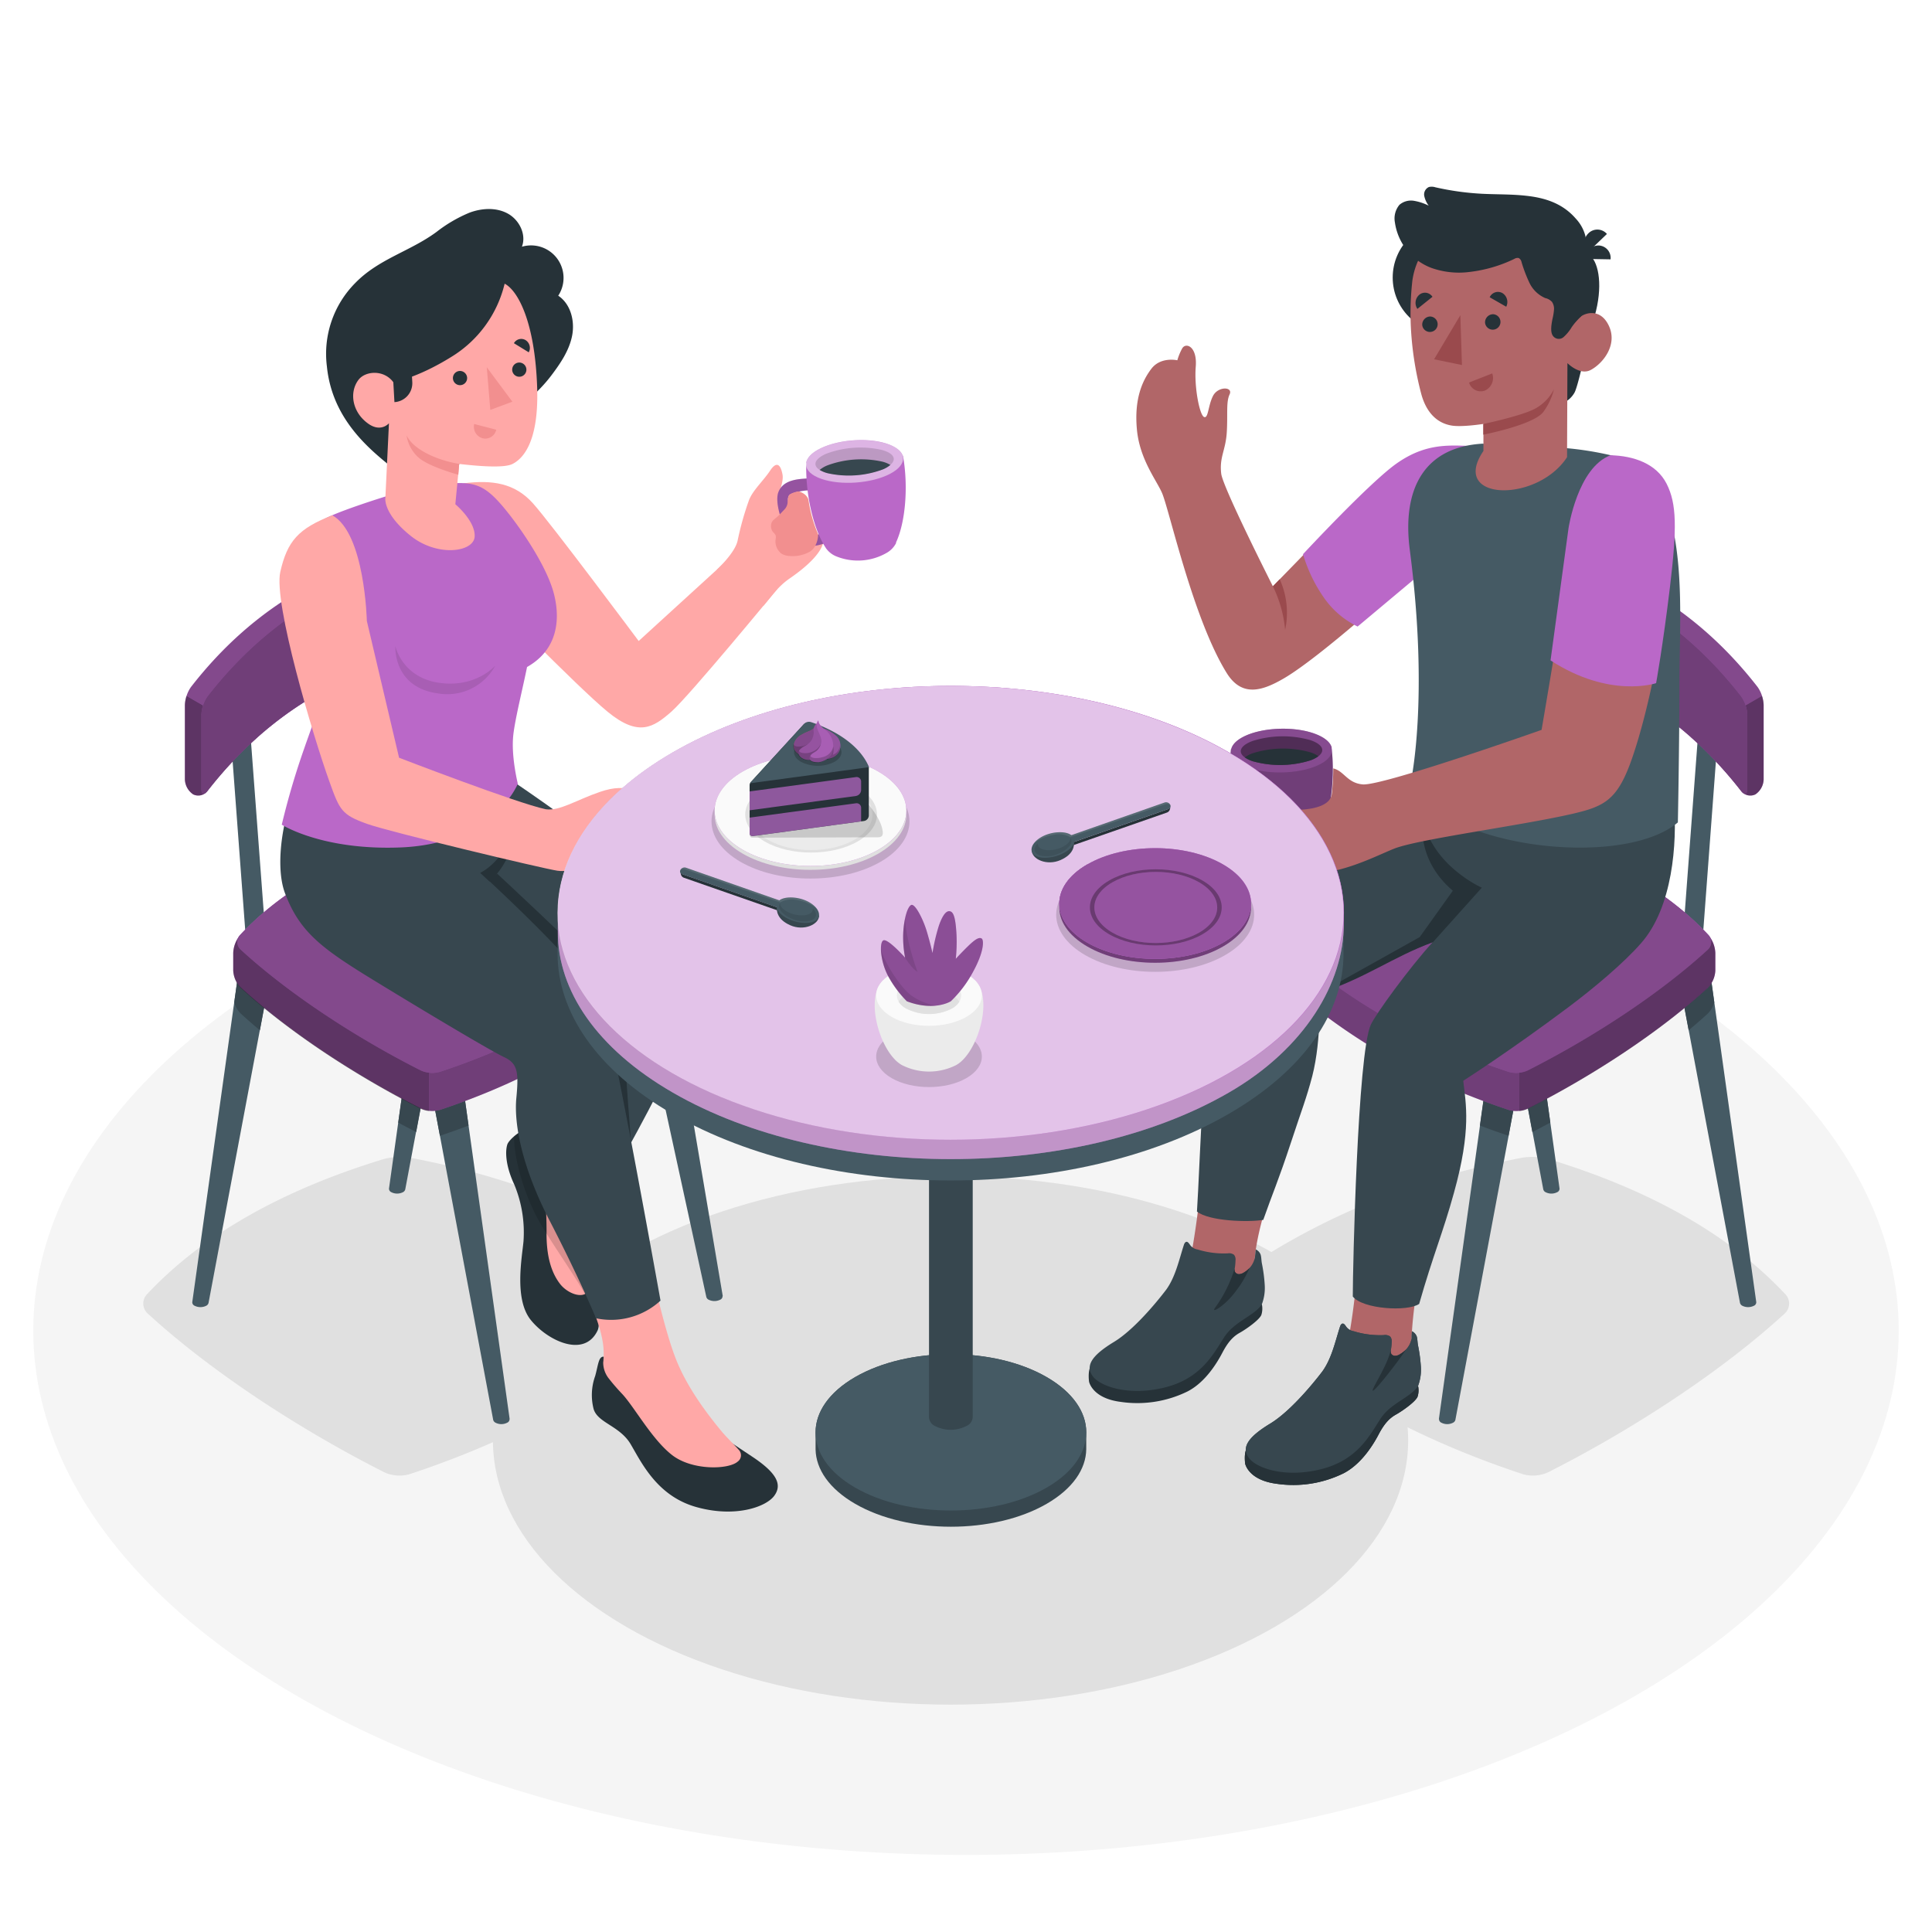 <svg class="animated" id="freepik_stories-getting-coffee" xmlns="http://www.w3.org/2000/svg" viewBox="0 0 500 500" version="1.1" xmlns:xlink="http://www.w3.org/1999/xlink" xmlns:svgjs="http://svgjs.com/svgjs"><style>svg#freepik_stories-getting-coffee:not(.animated) .animable {opacity: 0;}svg#freepik_stories-getting-coffee.animated #freepik--Floor--inject-33 {animation: 1.5s Infinite  linear wind;animation-delay: 0s;}            @keyframes wind {                0% {                    transform: rotate( 0deg );                }                25% {                    transform: rotate( 1deg );                }                75% {                    transform: rotate( -1deg );                }            }        </style><g id="freepik--Floor--inject-33" class="animable" style="transform-origin: 250px 344.38px;"><ellipse id="freepik--floor--inject-33" cx="250" cy="344.38" rx="241.39" ry="135.67" style="fill: rgb(245, 245, 245); transform-origin: 250px 344.38px;" class="animable"></ellipse></g><g id="freepik--Shadows--inject-33" class="animable" style="transform-origin: 250.05px 370.286px;"><path id="freepik--Shadow--inject-33" d="M461.9,339.92c-16,14.7-38.81,29.76-61.34,41.15a9.6,9.6,0,0,1-6.34.48c-31.55-10.39-57.06-25.7-77.86-44.82a2.75,2.75,0,0,1,.24-4.39c22.07-16.12,47.82-27.16,77.51-32.75a16.67,16.67,0,0,1,6.67.37Q440.73,312.14,462.1,335A3.49,3.49,0,0,1,461.9,339.92Z" style="fill: rgb(224, 224, 224); transform-origin: 389.199px 340.645px;" class="animable"></path><ellipse id="freepik--shadow--inject-33" cx="246" cy="372.78" rx="118.43" ry="68.38" style="fill: rgb(224, 224, 224); transform-origin: 246px 372.78px;" class="animable"></ellipse><path id="freepik--shadow--inject-33" d="M38.21,339.92c16,14.7,38.81,29.76,61.34,41.15a9.6,9.6,0,0,0,6.34.48c31.54-10.39,57.05-25.7,77.86-44.82a2.75,2.75,0,0,0-.25-4.39c-22.07-16.12-47.81-27.16-77.51-32.75a16.62,16.62,0,0,0-6.66.37Q59.37,312.14,38,335A3.48,3.48,0,0,0,38.21,339.92Z" style="fill: rgb(224, 224, 224); transform-origin: 110.904px 340.645px;" class="animable"></path></g><g id="freepik--character-2--inject-33" class="animable" style="transform-origin: 369.093px 216.318px;"><g id="freepik--Chair--inject-33" class="animable" style="transform-origin: 386.83px 254.758px;"><polygon points="391.63 219.95 396.75 220.1 401.01 163.14 395.88 163 391.63 219.95" style="fill: rgb(69, 90, 100); transform-origin: 396.32px 191.55px;" id="elxs9eogcbdaj" class="animable"></polygon><polygon points="435.43 244 440.56 244.15 444.81 187.19 439.69 187.04 435.43 244" style="fill: rgb(69, 90, 100); transform-origin: 440.12px 215.595px;" id="elfh5r2jyejxg" class="animable"></polygon><path d="M433.7,248.88h8.49L454.52,337h0a1,1,0,0,1-.61.93,3.37,3.37,0,0,1-3,0,1.2,1.2,0,0,1-.6-.73h0Z" style="fill: rgb(69, 90, 100); transform-origin: 444.11px 293.581px;" id="elgjpjqzrs1ch" class="animable"></path><path d="M382.79,219.49h8.49l12.33,88.12h0a1,1,0,0,1-.61.93,3.31,3.31,0,0,1-3,0,1.12,1.12,0,0,1-.6-.73h0Z" style="fill: rgb(69, 90, 100); transform-origin: 393.2px 264.195px;" id="el5dx3wmjdfq3" class="animable"></path><path d="M317.23,335.43l14.65-86.55h8.49l-18.88,86.75h0a1.12,1.12,0,0,1-.6.73,3.35,3.35,0,0,1-3,0,1,1,0,0,1-.62-.93Z" style="fill: rgb(69, 90, 100); transform-origin: 328.8px 292.797px;" id="el7wukuu4p7q" class="animable"></path><path d="M372.38,367.27l12.34-88.12h8.48l-16.55,88.33h0a1.15,1.15,0,0,1-.61.72,3.29,3.29,0,0,1-3,0,1,1,0,0,1-.62-.93Z" style="fill: rgb(69, 90, 100); transform-origin: 382.79px 323.856px;" id="elryamweei58" class="animable"></path><path d="M331.88,248.88h8.49l-3.45,15.86q-2.9-2.4-5.64-4.92a5.5,5.5,0,0,1-1-1.35Z" style="fill: rgb(55, 71, 79); transform-origin: 335.325px 256.81px;" id="elk5nn02dxaoi" class="animable"></path><path d="M442.19,248.88l1.47,10.53a6.65,6.65,0,0,1-1.64,2.86c-1.58,1.45-3.25,2.91-5,4.36l-3.33-17.75Z" style="fill: rgb(55, 71, 79); transform-origin: 438.675px 257.755px;" id="el826zvfxtnqe" class="animable"></path><path d="M383,291.3l1.7-12.15h8.48l-2.77,14.79Q386.65,292.68,383,291.3Z" style="fill: rgb(55, 71, 79); transform-origin: 388.09px 286.545px;" id="elebt1c1qxqe8" class="animable"></path><path d="M390.43,221.76a7.6,7.6,0,0,1,1.15-.13l9.64,68.9c-1.55.83-3.1,1.65-4.65,2.44l-13.08-69.74C385.78,222.7,388.09,222.2,390.43,221.76Z" style="fill: rgb(55, 71, 79); transform-origin: 392.355px 257.3px;" id="elrpwslewzg6n" class="animable"></path><path d="M390.52,287.27c-24-7.95-43.42-19.61-59.25-34.15a6.84,6.84,0,0,1-1.9-4.4v-4.57a5.76,5.76,0,0,1,2.09-4.17c16.79-12.27,36.38-20.67,59-24.93a12.75,12.75,0,0,1,5.07.28q30.39,9.28,46.66,26.71a7.67,7.67,0,0,1,1.75,4.56v4.57a6.84,6.84,0,0,1-1.9,4.4c-12.16,11.19-29.53,22.68-46.68,31.34A7.26,7.26,0,0,1,390.52,287.27Z" style="fill: rgb(186, 104, 200); transform-origin: 386.655px 251.221px;" id="elvd1gg7u6g9a" class="animable"></path><g id="elzkk4lykrp2h"><path d="M329.37,244.15v4.57a6.8,6.8,0,0,0,1.91,4.4c15.82,14.55,35.24,26.2,59.24,34.15a6.65,6.65,0,0,0,2.68.21V215a11.24,11.24,0,0,0-2.77.11c-22.59,4.25-42.18,12.66-59,24.92A5.77,5.77,0,0,0,329.37,244.15Z" style="opacity: 0.4; transform-origin: 361.285px 251.246px;" class="animable"></path></g><g id="elwqu6i0a9tsf"><path d="M393.2,215v72.53a6.11,6.11,0,0,0,2.14-.57c17.14-8.66,34.52-20.15,46.68-31.34a6.82,6.82,0,0,0,1.9-4.39v-4.59a7.59,7.59,0,0,0-1.75-4.54q-16.26-17.45-46.66-26.72A10.6,10.6,0,0,0,393.2,215Z" style="opacity: 0.5; transform-origin: 418.56px 251.265px;" class="animable"></path></g><path d="M442,245.74c-12.16,11.19-29.53,22.65-46.68,31.31a7.27,7.27,0,0,1-4.82.37c-24-7.91-43.42-19.56-59.25-34.11a2.09,2.09,0,0,1,.19-3.34c16.79-12.26,36.38-20.66,59-24.92a12.75,12.75,0,0,1,5.07.28Q425.9,224.6,442.17,242A2.65,2.65,0,0,1,442,245.74Z" style="fill: rgb(186, 104, 200); transform-origin: 386.684px 246.292px;" id="elnwc14fq9h5p" class="animable"></path><g id="elq9wi9030k0m"><path d="M442,245.74c-12.16,11.19-29.53,22.65-46.68,31.31a7.27,7.27,0,0,1-4.82.37c-24-7.91-43.42-19.56-59.25-34.11a2.09,2.09,0,0,1,.19-3.34c16.79-12.26,36.38-20.66,59-24.92a12.75,12.75,0,0,1,5.07.28Q425.9,224.6,442.17,242A2.65,2.65,0,0,1,442,245.74Z" style="opacity: 0.3; transform-origin: 386.684px 246.292px;" class="animable"></path></g><path d="M454.85,177.78Q430.48,146.43,391.14,141a8.65,8.65,0,0,0-4.71.9,4.85,4.85,0,0,0-2.12,3.83V165a3.06,3.06,0,0,0,2.59,2.94q39.33,5.44,63.71,36.78a3,3,0,0,0,3.7.86,4.87,4.87,0,0,0,2.12-3.84V182.47A8.87,8.87,0,0,0,454.85,177.78Z" style="fill: rgb(186, 104, 200); transform-origin: 420.37px 173.426px;" id="el6pysxqp8kvm" class="animable"></path><g id="elwcpd66gk9vs"><path d="M437.57,190.75,456,180.1a7.94,7.94,0,0,1,.43,2.37v19.27a4.87,4.87,0,0,1-2.12,3.84,3,3,0,0,1-3.7-.86A103.71,103.71,0,0,0,437.57,190.75Z" style="opacity: 0.5; transform-origin: 447px 192.994px;" class="animable"></path></g><g id="elepibxab3yxq"><path d="M437.57,190.75Q416.45,172,386.9,167.94a3.06,3.06,0,0,1-2.59-2.94V145.72a4.85,4.85,0,0,1,2.12-3.83,8.65,8.65,0,0,1,4.71-.9q39.33,5.44,63.71,36.79A7.74,7.74,0,0,1,456,180.1Z" style="opacity: 0.3; transform-origin: 420.155px 165.852px;" class="animable"></path></g><path d="M450.61,204.72q-24.37-31.33-63.71-36.78a3.06,3.06,0,0,1-2.59-2.94V145.72a2.23,2.23,0,0,1,2.59-2.28q39.33,5.44,63.71,36.79a8.84,8.84,0,0,1,1.58,4.69v19.27C452.19,205.63,451.5,205.86,450.61,204.72Z" style="fill: rgb(186, 104, 200); transform-origin: 418.249px 174.427px;" id="elfkt44idt9zc" class="animable"></path><g id="elmrvxzeqi7w"><path d="M450.61,204.72q-24.37-31.33-63.71-36.78a3.06,3.06,0,0,1-2.59-2.94V145.72a2.23,2.23,0,0,1,2.59-2.28q39.33,5.44,63.71,36.79a8.84,8.84,0,0,1,1.58,4.69v19.27C452.19,205.63,451.5,205.86,450.61,204.72Z" style="opacity: 0.4; transform-origin: 418.249px 174.427px;" class="animable"></path></g></g><g id="freepik--Character--inject-33" class="animable" style="transform-origin: 358.3px 216.318px;"><path d="M377.65,115.88c-9.68-1.68-18.5,5.07-30.79,17.85-6.68,7-17.44,18-17.44,18s-12.93-25.52-13.37-29.14c-.51-4.34,1.15-6,1.44-10.71s-.22-7.78.73-9.81-3-2.15-4.3.4-1.2,6-2.34,5.43-2.55-7.71-2.12-13-2.62-6.42-3.55-4.66a15.25,15.25,0,0,0-1.22,3s-4.29-1-6.72,2.2-4.45,7.92-3.74,15.7,5.18,13.27,6.55,16.55c2,4.9,8.06,32.63,16.73,46.55,4,6.36,9.37,4.46,14.78,1.31,9.51-5.54,31.13-25.21,31.13-25.21C372.87,143.48,384.39,122.46,377.65,115.88Z" style="fill: rgb(177, 102, 104); transform-origin: 336.877px 133.967px;" id="eln51ys7qfsk8" class="animable"></path><path d="M329.42,151.73A32.11,32.11,0,0,1,332.59,163a21,21,0,0,0-1.4-13.09Z" style="fill: rgb(154, 74, 77); transform-origin: 331.241px 156.455px;" id="elw8vcupvbwep" class="animable"></path><path d="M379.67,115.38c-5.6-.2-11.28-.35-18.29,4.61s-24.16,23.43-24.16,23.43a38.91,38.91,0,0,0,5.43,11.29,22.7,22.7,0,0,0,8.7,7.44l24.34-20.39Z" style="fill: rgb(186, 104, 200); transform-origin: 358.445px 138.728px;" id="el796b98qu7oh" class="animable"></path><path d="M351.1,330.8s-1.46,16.89-4,22.41a83.26,83.26,0,0,1-10.29,17.6c-1,1.29-3.32,3.72-4.15,4.77a1.94,1.94,0,0,0,.36,3c2.3,2,11.59,2,16.58-2.18s9-10.79,11.91-14.08c1.46-1.65,2.84-3.22,3.85-4.38a4.23,4.23,0,0,0,.84-4.06c-.13-.4-.28-.86-.44-1.41-1.46-4.95,1-19.28,1-19.28C361.94,327.22,356.67,329.5,351.1,330.8Z" style="fill: rgb(177, 102, 104); transform-origin: 349.434px 354.575px;" id="elyp7tuavx7zm" class="animable"></path><path d="M367,358.72a5.39,5.39,0,0,1-.13,2.72c-.47,1.26-3.85,3.67-5.59,4.64s-3.06,2.41-4.51,5.18c-2,3.81-5.05,7.94-9,10A29.48,29.48,0,0,1,330.4,384c-7.35-.94-8.15-5.2-8.15-5.2s-.59-4,1.19-4.74S367,358.72,367,358.72Z" style="fill: rgb(38, 50, 56); transform-origin: 344.636px 371.518px;" id="eluivxhv9x7re" class="animable"></path><path d="M367.72,353.7a11.87,11.87,0,0,1-.74,5c-2,3.08-7,4.31-9.74,8.52s-5.88,10.63-15.32,13-16.82-.29-18.72-2.92-.42-5.26,5.52-8.87c6.31-3.82,13.54-13.56,13.55-13.57,2.37-3.33,3.27-7.63,4.51-11.48.12-.37.32-.81.71-.84s.71.54,1,.93a3,3,0,0,0,1.87,1.06,22.59,22.59,0,0,0,2.55.63,23.41,23.41,0,0,0,5.22.37,2.17,2.17,0,0,1,1.65.37,1.94,1.94,0,0,1,.38,1.44,15.4,15.4,0,0,1-.18,1.92,2,2,0,0,0,0,.95,1.15,1.15,0,0,0,1.11.67,2.42,2.42,0,0,0,1.3-.47,5.79,5.79,0,0,0,2.94-4s0-1,.08-1.87a2.43,2.43,0,0,1,1.24,1.34c.21.72.18,1.51.32,2.25A40.1,40.1,0,0,1,367.72,353.7Z" style="fill: rgb(55, 71, 79); transform-origin: 345.084px 361.839px;" id="elim9lojyh6r" class="animable"></path><path d="M367,358.72a5.39,5.39,0,0,1-.13,2.72c-.47,1.26-3.85,3.67-5.59,4.64s-3.06,2.41-4.51,5.18c-2,3.81-5.05,7.94-9,10A29.48,29.48,0,0,1,330.4,384c-7.35-.94-8.15-5.2-8.15-5.2s-.59-4,1.19-4.74S367,358.72,367,358.72Z" style="fill: rgb(38, 50, 56); transform-origin: 344.636px 371.518px;" id="elx4ul5y082d" class="animable"></path><path d="M367.72,353.7a11.87,11.87,0,0,1-.74,5c-2,3.08-7,4.31-9.74,8.52s-5.88,10.63-15.32,13-16.82-.29-18.72-2.92-.42-5.26,5.52-8.87c6.31-3.82,13.54-13.56,13.55-13.57,2.37-3.33,3.27-7.63,4.51-11.48.12-.37.32-.81.71-.84s.71.54,1,.93a3,3,0,0,0,1.87,1.06,22.59,22.59,0,0,0,2.55.63,23.41,23.41,0,0,0,5.22.37,2.17,2.17,0,0,1,1.65.37,1.94,1.94,0,0,1,.38,1.44,15.4,15.4,0,0,1-.18,1.92,2,2,0,0,0,0,.95,1.15,1.15,0,0,0,1.11.67,2.42,2.42,0,0,0,1.3-.47,5.79,5.79,0,0,0,2.94-4s0-1,.08-1.87a2.43,2.43,0,0,1,1.24,1.34c.21.72.18,1.51.32,2.25A40.1,40.1,0,0,1,367.72,353.7Z" style="fill: rgb(55, 71, 79); transform-origin: 345.084px 361.839px;" id="elh65vlqnrj8" class="animable"></path><path d="M363.83,349.29a8.84,8.84,0,0,1-1.45,1.15,2.42,2.42,0,0,1-1.3.47,1.15,1.15,0,0,1-1.11-.67,2,2,0,0,1,0-.95c-.94,4.23-5.12,10.26-4.69,10.62s7.19-8.34,8.55-10.62Z" style="fill: rgb(38, 50, 56); transform-origin: 359.54px 354.605px;" id="el4v61l5t2nx7" class="animable"></path><path d="M310.58,308.7s-1.84,17.46-4.12,23.08a83.84,83.84,0,0,1-9.5,18.05c-.95,1.33-3.15,3.86-3.93,4.94a1.94,1.94,0,0,0,.49,3c2.38,1.88,11.67,1.47,16.47-2.91s8.48-11.18,11.26-14.6c1.39-1.71,2.7-3.35,3.66-4.55a4.2,4.2,0,0,0,.65-4.09c-.15-.39-.31-.85-.5-1.39-1.67-4.88,2.7-18.4,2.7-18.4C322.71,306.06,316.08,307.14,310.58,308.7Z" style="fill: rgb(177, 102, 104); transform-origin: 310.142px 333.146px;" id="el8t2lcpgz9c7" class="animable"></path><path d="M326.57,337.56a5.43,5.43,0,0,1-.13,2.73c-.47,1.25-3.85,3.66-5.59,4.63s-3.06,2.41-4.51,5.18c-2,3.81-5,7.94-9,10A29.46,29.46,0,0,1,290,362.8c-7.35-.94-8.15-5.21-8.15-5.21s-.59-4,1.19-4.74S326.57,337.56,326.57,337.56Z" style="fill: rgb(38, 50, 56); transform-origin: 304.221px 350.341px;" id="elsm3mp1sik68" class="animable"></path><path d="M327.31,332.54a11.87,11.87,0,0,1-.74,5c-2,3.08-7,4.31-9.74,8.52s-5.88,10.64-15.32,13-16.82-.29-18.72-2.91-.42-5.27,5.52-8.87c6.31-3.83,13.54-13.57,13.55-13.58,2.37-3.33,3.27-7.63,4.51-11.47.12-.38.32-.82.71-.85s.71.54,1,.93a3,3,0,0,0,1.87,1.06,22.59,22.59,0,0,0,2.55.63,22.83,22.83,0,0,0,5.22.37,2.17,2.17,0,0,1,1.65.37,1.94,1.94,0,0,1,.38,1.44,15.72,15.72,0,0,1-.17,1.93,1.87,1.87,0,0,0,0,.94,1.18,1.18,0,0,0,1.11.68,2.6,2.6,0,0,0,1.3-.47,5.67,5.67,0,0,0,2.81-4.05,16.86,16.86,0,0,1,.21-1.85,2.41,2.41,0,0,1,1.24,1.33c.21.72.18,1.51.32,2.25A40.1,40.1,0,0,1,327.31,332.54Z" style="fill: rgb(55, 71, 79); transform-origin: 304.674px 340.677px;" id="elvjik8d1ac8" class="animable"></path><path d="M319.74,334.27a27.76,27.76,0,0,0,3.64-6.13h0a7.35,7.35,0,0,1-1.4,1.15,2.6,2.6,0,0,1-1.3.47,1.18,1.18,0,0,1-1.11-.68,1.87,1.87,0,0,1,0-.94,34.41,34.41,0,0,1-5,10.16C313,340.29,317,338,319.74,334.27Z" style="fill: rgb(38, 50, 56); transform-origin: 318.798px 333.587px;" id="elef4xhxd3w7d" class="animable"></path><path d="M433.22,207.64,410.77,206l-41.53-5.31s-47.5,25.64-53.47,38.86c-3.46,7.64-5.36,65.41-6,74,3.15,2.51,13.32,2.81,17.16,2.15,2.4-6.86,3.84-9.92,7.16-20,2.71-8.25,4-11.39,5.53-17.22,2.49-9.77,1.79-21.48,1.79-21.48s18.3-9,29.4-13.2c-6.12,6.7-14.89,18.78-16.07,21.45-3.4,7.67-4.64,62.65-4.64,70.28,2.51,3.26,14.15,4,17.18,1.92,3.55-12.47,6.18-18.49,9-28.75,4.56-16.34,3.08-23,2.41-29,0,0,11.83-7.52,27.16-19,6.47-4.84,14.44-11.52,18.87-16.62C432.87,234.83,434.08,218.29,433.22,207.64Z" style="fill: rgb(55, 71, 79); transform-origin: 371.613px 269.653px;" id="el32sf9bwta8h" class="animable"></path><path d="M370.85,243.83l12.64-14.1s-12.86-5.64-15.25-17.84c0,0-2.08,10.27,7.75,18.63l-8.57,12-26,14.53C353.12,253.33,360.48,247.64,370.85,243.83Z" style="fill: rgb(38, 50, 56); transform-origin: 362.455px 234.47px;" id="elln7k6cw31u" class="animable"></path><path d="M401.84,115.74A83.77,83.77,0,0,1,417.63,118c6.57,2.25,10.52,4,13.71,13,4.76,13.57,3.29,32.28,3.29,45.1,0,17-.4,36.74-.4,36.74C419.84,225,373,219.4,365.11,202.36c0,0,4.79-21.32-.25-60-2.07-15.86,3.75-26.67,18.84-27.54C383.7,114.87,395.77,115.48,401.84,115.74Z" style="fill: rgb(69, 90, 100); transform-origin: 399.65px 167.092px;" id="elgvhxslhmein" class="animable"></path><circle cx="374.81" cy="71.83" r="14.38" style="fill: rgb(38, 50, 56); transform-origin: 374.81px 71.83px;" id="el8vgnxj064iq" class="animable"></circle><path d="M411.65,84.76s-2.95,14.41-4.13,16.78a6.32,6.32,0,0,1-3.63,3l.21-10.15Z" style="fill: rgb(38, 50, 56); transform-origin: 407.77px 94.65px;" id="eljumsr5lc2l" class="animable"></path><path d="M408,64.1s2.11-.53,4.35,3c1.93,3,2.37,9.76-.65,17.68l-5.55.66Z" style="fill: rgb(38, 50, 56); transform-origin: 410.016px 74.756px;" id="eltvk8nr2749" class="animable"></path><path d="M410,67l6.81.12a3.21,3.21,0,0,0-3.11-3.59A3.76,3.76,0,0,0,410,67Z" style="fill: rgb(38, 50, 56); transform-origin: 413.416px 65.325px;" id="eltd8xptizxtn" class="animable"></path><path d="M410.82,65.4l5.05-4.85a3.26,3.26,0,0,0-4.78-.18A3.71,3.71,0,0,0,410.82,65.4Z" style="fill: rgb(38, 50, 56); transform-origin: 412.918px 62.407px;" id="el7o12iph0n0i" class="animable"></path><path d="M404.43,85.42c1.11.7,2.7-1.53,4.07-3s5.69-2.91,7.92,2-1.61,9.68-4.77,11.34c-2.81,1.48-6-1.79-6-1.79l-.1,24.35c-7.79,11.94-30.48,11.39-21.64-1.61v-7s-5.5.87-8.19.43c-4.47-.72-6.78-4.21-7.85-8a84.18,84.18,0,0,1-2.78-18.36,75.06,75.06,0,0,1,.44-11.24c2.35-15.88,21.91-20,32.43-13.1S404.43,85.42,404.43,85.42Z" style="fill: rgb(177, 102, 104); transform-origin: 391.063px 91.554px;" id="ellr91c31q6h8" class="animable"></path><path d="M380.4,70.37A36.23,36.23,0,0,0,391.91,67a1.54,1.54,0,0,1,1.13-.22,1.49,1.49,0,0,1,.72,1,37.31,37.31,0,0,0,2.06,5.42,8.11,8.11,0,0,0,4.08,3.94,3.27,3.27,0,0,1,1.76,1,3.17,3.17,0,0,1,.52,1.89,14.88,14.88,0,0,1-.41,2.55c-.22,1.16-.61,3.17.05,4.22a1.87,1.87,0,0,0,2.78.48,10.88,10.88,0,0,0,2.17-2.63,16.61,16.61,0,0,1,2.31-2.66c.81-.71.49-2.3.67-3.33.35-2.07.54-4.17.7-6.26.14-1.77.32-3.58.31-5.36a24.41,24.41,0,0,0-.47-6,10.42,10.42,0,0,0-2.49-4.48l-.35-.39c-3.35-3.61-7.7-5-12.53-5.51-3.75-.42-7.54-.32-11.31-.51a71,71,0,0,1-12.13-1.68,3.2,3.2,0,0,0-1.68-.07,2.11,2.11,0,0,0-1.21,2.29,6.37,6.37,0,0,0,1.16,2.54,13.44,13.44,0,0,0-3.81-1.26A4.6,4.6,0,0,0,362.18,53,5.51,5.51,0,0,0,361,57.56a14.8,14.8,0,0,0,9.43,11.77A21.4,21.4,0,0,0,380.4,70.37Z" style="fill: rgb(38, 50, 56); transform-origin: 385.844px 68.01px;" id="els2tsl3dsrmj" class="animable"></path><path d="M383.87,109.73s10-2.1,13.47-4a11.75,11.75,0,0,0,4.83-5,16.85,16.85,0,0,1-2.74,5.86c-2.56,3.4-15.56,5.9-15.56,5.9Z" style="fill: rgb(154, 74, 77); transform-origin: 393.02px 106.61px;" id="elqmhbtbqflqp" class="animable"></path><path d="M384.33,83.49a2,2,0,1,0,2-2.17A2.11,2.11,0,0,0,384.33,83.49Z" style="fill: rgb(38, 50, 56); transform-origin: 386.326px 83.32px;" id="el5fbwzr1i4l8" class="animable"></path><path d="M385.53,76.93l4.28,2.45a2.72,2.72,0,0,0-1-3.54A2.35,2.35,0,0,0,385.53,76.93Z" style="fill: rgb(38, 50, 56); transform-origin: 387.816px 77.463px;" id="elu9bjr1lu8th" class="animable"></path><path d="M386.19,96.64l-6,2.36a3.14,3.14,0,0,0,4.1,2.08A3.56,3.56,0,0,0,386.19,96.64Z" style="fill: rgb(154, 74, 77); transform-origin: 383.293px 98.956px;" id="el1alyxbrzr0hh" class="animable"></path><path d="M366.82,79.94l3.9-3.13a2.3,2.3,0,0,0-3.39-.54A2.76,2.76,0,0,0,366.82,79.94Z" style="fill: rgb(38, 50, 56); transform-origin: 368.531px 77.846px;" id="el3i31nndj2sy" class="animable"></path><path d="M368.07,84.08a2,2,0,1,0,2-2.17A2.11,2.11,0,0,0,368.07,84.08Z" style="fill: rgb(38, 50, 56); transform-origin: 370.066px 83.91px;" id="el01xetyj6uk9z" class="animable"></path><polygon points="377.94 81.57 378.35 94.47 371.14 92.98 377.94 81.57" style="fill: rgb(154, 74, 77); transform-origin: 374.745px 88.02px;" id="elybd05az477" class="animable"></polygon><g id="freepik--man-arm--inject-33" class="animable" style="transform-origin: 371.909px 172.058px;"><path d="M319.2,215.24a7.76,7.76,0,0,1-3.12-.35c-1.39-.47-2.63-1.92-3.79-4.44-1-2.12-2.58-6.79-1.61-9.24,1.24-3.12,5-3.33,7.45-3.46l.85-.06.22,2.94c-.3,0-.76.13-1.08.15-1.39.07-4.45.64-4.77,1.44-1.1,1.94,2,9.2,3.35,10a11.37,11.37,0,0,0,4.79-.15l1,2.44A11.17,11.17,0,0,1,319.2,215.24Z" style="fill: rgb(186, 104, 200); transform-origin: 316.433px 206.481px;" id="el3trkyoyiir8" class="animable"></path><g id="eljj1lqmso0e8"><g style="opacity: 0.5; transform-origin: 316.433px 206.481px;" class="animable"><path d="M319.2,215.24a7.76,7.76,0,0,1-3.12-.35c-1.39-.47-2.63-1.92-3.79-4.44-1-2.12-2.58-6.79-1.61-9.24,1.24-3.12,5-3.33,7.45-3.46l.85-.06.22,2.94c-.3,0-.76.13-1.08.15-1.39.07-4.45.64-4.77,1.44-1.1,1.94,2,9.2,3.35,10a11.37,11.37,0,0,0,4.79-.15l1,2.44A11.17,11.17,0,0,1,319.2,215.24Z" id="eldsohegz9fln" class="animable" style="transform-origin: 316.433px 206.481px;"></path></g></g><path d="M344.65,193.48c-.32-1.25-1.59-2.45-3.82-3.37-5.14-2.14-13.42-2-18.49.3-2.19,1-3.42,2.23-3.7,3.49h-.07c-.74,8.27.89,17.82,3.91,23.06l.06.11,0,.08h0a6.5,6.5,0,0,0,2.45,2.24,15.52,15.52,0,0,0,14-.23,6.26,6.26,0,0,0,2.37-2.31h0l0-.08a.75.75,0,0,0,.07-.12c2.85-5.34,4.17-14.93,3.17-23.17Z" style="fill: rgb(186, 104, 200); transform-origin: 331.662px 204.768px;" id="el93vplqucy1k" class="animable"></path><g id="elcvz43ms9bsv"><path d="M344.65,193.48c-.32-1.25-1.59-2.45-3.82-3.37-5.14-2.14-13.42-2-18.49.3-2.19,1-3.42,2.23-3.7,3.49h-.07c-.74,8.27.89,17.82,3.91,23.06l.06.11,0,.08h0a6.5,6.5,0,0,0,2.45,2.24,15.52,15.52,0,0,0,14-.23,6.26,6.26,0,0,0,2.37-2.31h0l0-.08a.75.75,0,0,0,.07-.12c2.85-5.34,4.17-14.93,3.17-23.17Z" style="opacity: 0.4; transform-origin: 331.662px 204.768px;" class="animable"></path></g><g id="el1se9jqtgluzi"><g style="opacity: 0.3; transform-origin: 331.652px 194.266px;" class="animable"><path d="M340.83,190.11c5.15,2.14,5.2,5.73.13,8s-13.35,2.43-18.49.3-5.2-5.74-.13-8S335.69,188,340.83,190.11Z" style="fill: rgb(186, 104, 200); transform-origin: 331.652px 194.266px;" id="elh041kuynvg" class="animable"></path></g></g><g id="eluqgmvt9b5v"><g style="opacity: 0.4; transform-origin: 331.654px 194.273px;" class="animable"><path d="M339.07,191.53c4.14,1.38,4.18,3.73.08,5.25a26.19,26.19,0,0,1-14.91.24c-4.14-1.39-4.18-3.74-.09-5.25A26.13,26.13,0,0,1,339.07,191.53Z" id="el4npm1ub0e2" class="animable" style="transform-origin: 331.654px 194.273px;"></path></g></g><path d="M339.12,194.7a7.75,7.75,0,0,1,2.08,1,7.89,7.89,0,0,1-2.05,1.07,26.19,26.19,0,0,1-14.91.24,7.83,7.83,0,0,1-2.09-1,7.91,7.91,0,0,1,2.05-1.07A26.13,26.13,0,0,1,339.12,194.7Z" style="fill: rgb(38, 50, 56); transform-origin: 331.675px 195.853px;" id="elplkyd2w3xol" class="animable"></path><path d="M419.42,118.43c-8.66,1-12.27,16-13.08,23.91-.89,8.67-7.38,46.55-7.38,46.55S357.73,203.48,352.65,203c-4-.36-4.76-3.44-7.6-4.14a61.38,61.38,0,0,1-.39,6.64c-.68,5.32-13.86,4.61-20.69,2.65s-5.66.69-5.24,5.43,6,11.09,13.51,12.3c12,2,22.33-3.72,28.47-6.21s32.62-5.94,46-9c8.71-2,12-3.62,15.84-14.92s7.1-27.49,8.83-41.08S437.12,121.22,419.42,118.43Z" style="fill: rgb(177, 102, 104); transform-origin: 375.703px 172.363px;" id="elnc80m7qki3n" class="animable"></path><path d="M416.81,117.82c6,.14,11.85,2.17,14.5,7.36s2.69,11.57.88,26.69-3.59,24.93-3.59,24.93-11.94,4.09-27.32-5.89l4.65-34.2S408.27,121,416.81,117.82Z" style="fill: rgb(186, 104, 200); transform-origin: 417.36px 147.725px;" id="el8itnxhtte2o" class="animable"></path></g></g></g><g id="freepik--character-1--inject-33" class="animable" style="transform-origin: 141.125px 222.642px;"><g id="freepik--chair--inject-33" class="animable" style="transform-origin: 117.45px 254.758px;"><polygon points="112.65 219.95 107.53 220.1 103.27 163.14 108.4 163 112.65 219.95" style="fill: rgb(69, 90, 100); transform-origin: 107.96px 191.55px;" id="elut5qjhzsll" class="animable"></polygon><polygon points="68.85 244 63.72 244.15 59.47 187.19 64.59 187.04 68.85 244" style="fill: rgb(69, 90, 100); transform-origin: 64.16px 215.595px;" id="elb9ykchq9mwn" class="animable"></polygon><path d="M70.58,248.88H62.09L49.76,337h0a1,1,0,0,0,.61.93,3.37,3.37,0,0,0,3,0,1.16,1.16,0,0,0,.6-.73h0Z" style="fill: rgb(69, 90, 100); transform-origin: 60.17px 293.581px;" id="elslbr1nn7sz" class="animable"></path><path d="M121.49,219.49H113l-12.33,88.12h0a1,1,0,0,0,.61.93,3.31,3.31,0,0,0,3,0,1.12,1.12,0,0,0,.6-.73h0Z" style="fill: rgb(69, 90, 100); transform-origin: 111.08px 264.195px;" id="elhbquisqmfg4" class="animable"></path><path d="M187.05,335.43,172.4,248.88h-8.49l18.88,86.75h0a1.12,1.12,0,0,0,.6.73,3.37,3.37,0,0,0,3,0,1,1,0,0,0,.61-.93Z" style="fill: rgb(69, 90, 100); transform-origin: 175.48px 292.796px;" id="el7xlu6ojl7vu" class="animable"></path><path d="M131.9,367.27l-12.34-88.12h-8.48l16.56,88.33h0a1.15,1.15,0,0,0,.61.72,3.29,3.29,0,0,0,3,0,1,1,0,0,0,.62-.93Z" style="fill: rgb(69, 90, 100); transform-origin: 121.49px 323.856px;" id="el9t3qchqpq87" class="animable"></path><path d="M172.4,248.88h-8.49l3.46,15.86c1.92-1.6,3.81-3.24,5.63-4.92a5.5,5.5,0,0,0,1-1.35Z" style="fill: rgb(55, 71, 79); transform-origin: 168.955px 256.81px;" id="elnpor0xrcs9" class="animable"></path><path d="M62.09,248.88l-1.47,10.53a6.65,6.65,0,0,0,1.64,2.86c1.58,1.45,3.25,2.91,5,4.36l3.33-17.75Z" style="fill: rgb(55, 71, 79); transform-origin: 65.605px 257.755px;" id="el91iz61asd4o" class="animable"></path><path d="M121.26,291.3l-1.7-12.15h-8.48l2.77,14.79C116.38,293.1,118.84,292.22,121.26,291.3Z" style="fill: rgb(55, 71, 79); transform-origin: 116.17px 286.545px;" id="ely00ves63o2s" class="animable"></path><path d="M113.85,221.76a7.6,7.6,0,0,0-1.15-.13l-9.64,68.9c1.55.83,3.1,1.65,4.65,2.44l13.08-69.74C118.5,222.7,116.2,222.2,113.85,221.76Z" style="fill: rgb(55, 71, 79); transform-origin: 111.925px 257.3px;" id="elnhzhmafmuob" class="animable"></path><path d="M113.76,287.27c24-7.95,43.42-19.61,59.25-34.15a6.85,6.85,0,0,0,1.91-4.4v-4.57a5.77,5.77,0,0,0-2.1-4.17c-16.79-12.27-36.38-20.67-59-24.93a12.79,12.79,0,0,0-5.08.28Q78.38,224.62,62.11,242a7.74,7.74,0,0,0-1.75,4.56v4.57a6.8,6.8,0,0,0,1.91,4.4c12.15,11.19,29.52,22.68,46.67,31.34A7.27,7.27,0,0,0,113.76,287.27Z" style="fill: rgb(186, 104, 200); transform-origin: 117.64px 251.211px;" id="el8qj2u7tzplk" class="animable"></path><g id="elm4x2vriixuj"><path d="M174.92,244.15v4.57a6.81,6.81,0,0,1-1.92,4.4c-15.82,14.55-35.24,26.2-59.24,34.15a6.65,6.65,0,0,1-2.68.21V215a11.24,11.24,0,0,1,2.77.11c22.59,4.25,42.18,12.66,59,24.92A5.78,5.78,0,0,1,174.92,244.15Z" style="opacity: 0.4; transform-origin: 143px 251.246px;" class="animable"></path></g><g id="elrrdzbb4f4ya"><path d="M111.08,215v72.53a6.11,6.11,0,0,1-2.14-.57c-17.14-8.66-34.52-20.15-46.68-31.34a6.87,6.87,0,0,1-1.9-4.39v-4.59a7.59,7.59,0,0,1,1.75-4.54q16.27-17.45,46.66-26.72A10.6,10.6,0,0,1,111.08,215Z" style="opacity: 0.5; transform-origin: 85.72px 251.265px;" class="animable"></path></g><path d="M62.27,245.74c12.15,11.19,29.52,22.65,46.67,31.31a7.27,7.27,0,0,0,4.82.37c24-7.91,43.42-19.56,59.25-34.11a2.09,2.09,0,0,0-.19-3.34c-16.79-12.26-36.38-20.66-59-24.92a12.79,12.79,0,0,0-5.08.28Q78.38,224.6,62.11,242A2.65,2.65,0,0,0,62.27,245.74Z" style="fill: rgb(186, 104, 200); transform-origin: 117.584px 246.292px;" id="elrn2xglgql28" class="animable"></path><g id="ell3xkqf4h9i"><path d="M62.27,245.74c12.15,11.19,29.52,22.65,46.67,31.31a7.27,7.27,0,0,0,4.82.37c24-7.91,43.42-19.56,59.25-34.11a2.09,2.09,0,0,0-.19-3.34c-16.79-12.26-36.38-20.66-59-24.92a12.79,12.79,0,0,0-5.08.28Q78.38,224.6,62.11,242A2.65,2.65,0,0,0,62.27,245.74Z" style="opacity: 0.3; transform-origin: 117.584px 246.292px;" class="animable"></path></g><path d="M49.43,177.78Q73.81,146.43,113.14,141a8.65,8.65,0,0,1,4.71.9,4.85,4.85,0,0,1,2.12,3.83V165a3.06,3.06,0,0,1-2.59,2.94q-39.33,5.44-63.71,36.78a3,3,0,0,1-3.7.86,4.87,4.87,0,0,1-2.12-3.84V182.47A8.87,8.87,0,0,1,49.43,177.78Z" style="fill: rgb(186, 104, 200); transform-origin: 83.91px 173.426px;" id="elevq2q9rhkf8" class="animable"></path><g id="elvxiu42ujo7g"><path d="M66.71,190.75,48.28,180.1a7.94,7.94,0,0,0-.43,2.37v19.27A4.87,4.87,0,0,0,50,205.58a3,3,0,0,0,3.7-.86A103.71,103.71,0,0,1,66.71,190.75Z" style="opacity: 0.5; transform-origin: 57.28px 192.994px;" class="animable"></path></g><g id="elq1dhfe4t589"><path d="M66.71,190.75Q87.83,172,117.38,167.94A3.06,3.06,0,0,0,120,165V145.72a4.85,4.85,0,0,0-2.12-3.83,8.65,8.65,0,0,0-4.71-.9q-39.33,5.44-63.71,36.79a7.74,7.74,0,0,0-1.15,2.32Z" style="opacity: 0.3; transform-origin: 84.155px 165.852px;" class="animable"></path></g><path d="M53.67,204.72q24.39-31.33,63.71-36.78A3.06,3.06,0,0,0,120,165V145.72a2.23,2.23,0,0,0-2.59-2.28q-39.33,5.44-63.71,36.79a8.84,8.84,0,0,0-1.58,4.69v19.27C52.09,205.63,52.79,205.86,53.67,204.72Z" style="fill: rgb(186, 104, 200); transform-origin: 86.06px 174.427px;" id="elil2tzgb9hq" class="animable"></path><g id="elh7y3umc4bd"><path d="M53.67,204.72q24.39-31.33,63.71-36.78A3.06,3.06,0,0,0,120,165V145.72a2.23,2.23,0,0,0-2.59-2.28q-39.33,5.44-63.71,36.79a8.84,8.84,0,0,0-1.58,4.69v19.27C52.09,205.63,52.79,205.86,53.67,204.72Z" style="opacity: 0.4; transform-origin: 86.06px 174.427px;" class="animable"></path></g></g><g id="freepik--character--inject-33" class="animable" style="transform-origin: 153.363px 222.642px;"><path d="M113,60l-.15.11C106,65.11,98,67,91.91,73.27A26,26,0,0,0,84.6,94.82c1.66,16.71,15.65,24.57,20.5,29.23.22.22,1.76,0,2.06,0l4.65,0c1.12,0,2.57.51,3.62.11,1.38-.53,2.34-2.45,3.11-3.61,6.29-9.42,17.28-14.32,24.11-23.34,2.35-3.11,4.63-6.44,5.4-10.26s-.33-8.27-3.58-10.42a8.41,8.41,0,0,0-9.4-12.68c1.21-3.17-.68-6.95-3.66-8.58s-6.68-1.42-9.86-.25A36.63,36.63,0,0,0,113,60Z" style="fill: rgb(38, 50, 56); transform-origin: 116.34px 89.204px;" id="el4qcs6rg4xs3" class="animable"></path><path d="M141.78,291.2c-5.41-.73-10.05,3.6-10.49,5-.6,1.88-.4,5.67,1.8,10.34a32.36,32.36,0,0,1,2.39,14.73c-.4,4.27-2.44,14.95,1.87,20.32s13.91,10,17.32,2.7c1.11-2.41-1.13-10.74-2.12-16.82-2-12.1-3.53-24.13-3.53-24.13Z" style="fill: rgb(38, 50, 56); transform-origin: 142.985px 319.589px;" id="elxsr8wh3q3zq" class="animable"></path><path d="M140.08,300.86a117.8,117.8,0,0,1,1.37,17.77c-.11,6.49,1.26,10.76,3.5,13.66,2.48,3.2,8.66,5,7.93-1.7-.51-4.66-3.86-27.27-3.86-27.27Z" style="fill: rgb(255, 168, 167); transform-origin: 146.51px 318.006px;" id="elvbvmgp4cl0r" class="animable"></path><g id="el8vg8d3y0p9i"><path d="M133.09,294.05c-.26,4,1.9,14.62,7.31,23.52,5.3,8.72,13.07,19,14.55,25.21.15-2.86-1-8.09-1.94-12.76l-.06-.3-.15-.81c0-.12,0-.25-.07-.37-.06-.34-.12-.68-.17-1v-.07c-.63-3.78-1.2-7.56-1.7-11-.4-2.72-.75-5.21-1-7.27-.14-1-.26-2-.37-2.74-.05-.4-.1-.77-.15-1.09-.17-1.32-.27-2.07-.27-2.07l-7.24-12.12c-.36-.05-.71-.06-1.05-.08A11.88,11.88,0,0,0,133.09,294.05Z" style="opacity: 0.15; transform-origin: 144.016px 316.94px;" class="animable"></path></g><path d="M164.23,225.38c-16-13-34.13-24.95-34.13-24.95l-18.6,18.65L130,235.48,149.22,256s4.48-.36,1.76,6.64c-.87,2.22-2.17,6.66-3.55,11.7l11,30s6.37-10.58,15.63-29.19c7.36-14.77,10.5-24.21,9.7-28.1C182.68,241.9,176.94,235.74,164.23,225.38Z" style="fill: rgb(55, 71, 79); transform-origin: 147.691px 252.385px;" id="ell5zbpaw06hh" class="animable"></path><path d="M128.68,226.12s20.52,19,25,24.13,7.2,6.56,7.76,18.24c.47,9.86,1.88,27.09,1.88,27.09L131.9,256.81l-9.33-26.49Z" style="fill: rgb(38, 50, 56); transform-origin: 142.945px 260.85px;" id="elmngekxihmq" class="animable"></path><path d="M156.22,351.11c-1.32-.09-1.4,2.16-2.19,5a14.54,14.54,0,0,0-.4,8.55c1.08,3.61,6.78,4.33,9.6,9.12s6.84,13.38,16.93,16.23,18.11,0,20.23-2.92.59-5.92-5.7-10.1c-6.69-4.44-8.58-5.74-8.58-5.74Z" style="fill: rgb(38, 50, 56); transform-origin: 177.229px 371.148px;" id="ele430qv05187" class="animable"></path><path d="M169.85,334.09s2.56,11.32,5.14,17.79,6.94,12.75,11.84,18.65c1.06,1.28,3.5,3.68,4.38,4.71a2,2,0,0,1-.27,3c-2.28,2.09-11.74,2.41-17-1.67s-9.88-12.64-13-15.9c-1.16-1.23-2.26-2.48-3.29-3.8a6.64,6.64,0,0,1-1.54-4.26,19.16,19.16,0,0,0-.27-6.11c-.66-3.34-1.36-4.64-2.34-7.9Z" style="fill: rgb(255, 168, 167); transform-origin: 172.632px 356.918px;" id="elsw13uk748j" class="animable"></path><path d="M80.34,195.78c-7.21,12.16-9.44,27.76-6.6,35.33,3.88,10.31,9.72,14.51,24,23.2,11.78,7.2,29.15,17.6,32.68,19.25s3.86,3.81,3.21,10.61,1.48,18,8.75,32c7.68,14.87,11.87,25,11.87,25a18.9,18.9,0,0,0,16.69-4.57s-12-67-14.83-75.91-35.68-38.37-35.68-38.37,4.89-14.62,7.74-24.81Z" style="fill: rgb(55, 71, 79); transform-origin: 121.742px 268.679px;" id="elwymh6ax9c7n" class="animable"></path><path d="M133,214.91s-2.6,7.78-8.73,11l2.41,2.22A19,19,0,0,0,133,214.91Z" style="fill: rgb(38, 50, 56); transform-origin: 128.635px 221.52px;" id="eliyrdc43ne2c" class="animable"></path><path d="M197.56,156.81c2.29-2.72,3.82-5,6.65-7,5.85-4,8.24-7.13,8.76-9.13l-9.76-12.27-1.89-.26s1.57-3.32,1.19-5.36c-.44-2.39-1.44-3.66-3.2-1s-4.54,5.14-5.49,7.7a77.59,77.59,0,0,0-2.92,10.39c-.66,3.23-5.38,7.54-5.38,7.54Z" style="fill: rgb(255, 168, 167); transform-origin: 199.245px 138.557px;" id="elrkcx39vw2j" class="animable"></path><path d="M120,125.08c7.36-.93,13.21-.07,17.91,5.16s27.38,35.65,27.38,35.65L193,140.59l8.15,11.86s-22.82,27.74-27.43,31.76-8.4,6.61-16.46,0-32.73-32-32.73-32Z" style="fill: rgb(255, 168, 167); transform-origin: 160.575px 156.504px;" id="elaufcice83ib" class="animable"></path><path d="M210,141.33a8,8,0,0,1-3.13-.35c-1.39-.47-2.63-1.92-3.79-4.44-1-2.12-2.58-6.79-1.61-9.24,1.24-3.12,5-3.33,7.45-3.47l.85,0,.22,2.94c-.3,0-.76.13-1.08.15-1.39.07-4.45.63-4.77,1.43-1.1,1.95,2,9.21,3.35,10a11.54,11.54,0,0,0,4.79-.15l1,2.44A11.16,11.16,0,0,1,210,141.33Z" style="fill: rgb(186, 104, 200); transform-origin: 207.223px 132.595px;" id="el0zbk54d3a9b" class="animable"></path><g id="el95mbtnojx26"><g style="opacity: 0.2; transform-origin: 207.223px 132.595px;" class="animable"><path d="M210,141.33a8,8,0,0,1-3.13-.35c-1.39-.47-2.63-1.92-3.79-4.44-1-2.12-2.58-6.79-1.61-9.24,1.24-3.12,5-3.33,7.45-3.47l.85,0,.22,2.94c-.3,0-.76.13-1.08.15-1.39.07-4.45.63-4.77,1.43-1.1,1.95,2,9.21,3.35,10a11.54,11.54,0,0,0,4.79-.15l1,2.44A11.16,11.16,0,0,1,210,141.33Z" id="ela9hob277mra" class="animable" style="transform-origin: 207.223px 132.595px;"></path></g></g><path d="M208.64,119.78c.2-1.23,1.31-2.49,3.37-3.56,4.75-2.49,12.7-3.07,17.76-1.3,2.19.77,3.47,1.85,3.85,3h.07c1.41,7.87.67,17.16-1.79,22.45,0,0,0,.08,0,.11a.59.59,0,0,0,0,.08h0a6.15,6.15,0,0,1-2.16,2.36,14.91,14.91,0,0,1-13.47,1,6.06,6.06,0,0,1-2.48-2h0l-.05-.07a.75.75,0,0,0-.07-.12c-3.19-4.87-5.27-14-5-21.95Z" style="fill: rgb(186, 104, 200); transform-origin: 221.52px 129.484px;" id="elfh8p7thif8f" class="animable"></path><g id="elljt8z66m1ls"><g style="opacity: 0.5; transform-origin: 221.162px 119.436px;" class="animable"><path d="M212,116.22c-4.75,2.48-4.5,5.94.56,7.71s13,1.19,17.76-1.29,4.5-6-.56-7.72S216.76,113.73,212,116.22Z" style="fill: rgb(255, 255, 255); transform-origin: 221.162px 119.436px;" id="elt6hwsb32skb" class="animable"></path></g></g><g id="el8jwyddwpmef"><g style="opacity: 0.15; transform-origin: 221.17px 119.43px;" class="animable"><path d="M213.82,117.43c-3.85,1.68-3.69,3.94.37,5a25.21,25.21,0,0,0,14.33-1c3.85-1.68,3.69-3.93-.37-5A25.21,25.21,0,0,0,213.82,117.43Z" id="elbbcdcprpvic" class="animable" style="transform-origin: 221.17px 119.43px;"></path></g></g><path d="M214.05,120.47a7.41,7.41,0,0,0-1.92,1.15,7.79,7.79,0,0,0,2.06.85,25.21,25.21,0,0,0,14.33-1,7.51,7.51,0,0,0,1.91-1.14,7.47,7.47,0,0,0-2.06-.85A25.17,25.17,0,0,0,214.05,120.47Z" style="fill: rgb(55, 71, 79); transform-origin: 221.28px 120.973px;" id="elcx2ogerempn" class="animable"></path><path d="M203.94,129c-.15.7.11,1.81-1,2.93-.65.65-1.28,1.39-2,2s-1.18.87-1.36,1.73a2.44,2.44,0,0,0,.53,2.09,3,3,0,0,1,.62.77,2.23,2.23,0,0,1,0,1,4,4,0,0,0,1.5,3.75,4.34,4.34,0,0,0,2,.61,9.11,9.11,0,0,0,5.43-1.15,4.2,4.2,0,0,0,1.45-1.73,6.48,6.48,0,0,0,.62-2.75,34.41,34.41,0,0,1-2.48-8.76s-.17-1.63-2.56-2.32a6.11,6.11,0,0,0-2.3.79A1.51,1.51,0,0,0,203.94,129Z" style="fill: rgb(242, 143, 143); transform-origin: 205.628px 135.548px;" id="ellwk3kjvnceh" class="animable"></path><path d="M78.77,193.58c1.54-4.47,3-8.06,3.59-11.16.63-3.26,0-5.21-2.57-11.95A53.75,53.75,0,0,1,77.25,145c.8-5.37,2.67-8,5.79-10.16s16.74-6.35,16.74-6.35,11.24-3,17.06-3.4,8.47.65,12.3,4.85,11.39,14.71,13.86,22.51c1.45,4.57,3.12,14.68-6.6,20.17-1.05,5.25-3.07,13.29-3.55,17.52s.41,9.45,1.16,12.71c-3.32,7.26-13.08,15.8-30.42,16.47-20.32.78-30.67-5.9-30.67-5.9A196.84,196.84,0,0,1,78.77,193.58Z" style="fill: rgb(186, 104, 200); transform-origin: 108.516px 172.197px;" id="ele0u4gmvv3bv" class="animable"></path><g id="ele0i8a67t9pi"><path d="M128.17,172.26s-4.93,5.77-14.39,4.47c-9.76-1.35-11.46-9.51-11.46-9.51s-.69,10.62,11,12.23A14.11,14.11,0,0,0,128.17,172.26Z" style="opacity: 0.1; transform-origin: 115.241px 173.441px;" class="animable"></path></g><path d="M130.6,73.42c3.37,1.74,7.86,9.73,8.42,27,.46,14.61-4.07,18.48-6.38,19.65s-9.3.51-13.8,0l-1,10.43s5.21,4.32,5,8.36-9.61,5.37-16.55-.18c-7.19-5.76-6.56-9.77-6.56-9.77l.93-19.37s-2,2.39-5.22.2c-4.3-2.94-5.13-8.18-2.67-11.43,1.74-2.31,6.51-2.73,9,.57,0,0,5.95-.86,15.12-6.57A30.52,30.52,0,0,0,130.6,73.42Z" style="fill: rgb(255, 168, 167); transform-origin: 115.226px 107.9px;" id="eleyt5k2bouzs" class="animable"></path><path d="M102.08,104.07h0l-.43-7.67,4.9-.27.15,2.77A4.91,4.91,0,0,1,102.08,104.07Z" style="fill: rgb(38, 50, 56); transform-origin: 104.179px 100.1px;" id="elo939r1jid9s" class="animable"></path><path d="M120.89,97.72a1.84,1.84,0,1,1-2-1.71A1.86,1.86,0,0,1,120.89,97.72Z" style="fill: rgb(38, 50, 56); transform-origin: 119.054px 97.844px;" id="elk0kn509vwp9" class="animable"></path><path d="M122.72,109.73l5.7,1.48a2.88,2.88,0,0,1-3.53,2.21A3.1,3.1,0,0,1,122.72,109.73Z" style="fill: rgb(242, 143, 143); transform-origin: 125.529px 111.619px;" id="els4eluayg9zn" class="animable"></path><path d="M136.84,91.18,133,88.82a2.18,2.18,0,0,1,3-.81A2.38,2.38,0,0,1,136.84,91.18Z" style="fill: rgb(38, 50, 56); transform-origin: 135.066px 89.446px;" id="elmjxm0bu4iar" class="animable"></path><path d="M136.23,95.54a1.84,1.84,0,1,1-2-1.71A1.86,1.86,0,0,1,136.23,95.54Z" style="fill: rgb(38, 50, 56); transform-origin: 134.394px 95.663px;" id="elwmigj3ymiv" class="animable"></path><polygon points="125.98 95.05 126.89 106.08 132.6 103.96 125.98 95.05" style="fill: rgb(242, 143, 143); transform-origin: 129.29px 100.565px;" id="elznf0ckej8j" class="animable"></polygon><path d="M118.84,120.05c-5.52-.87-11.9-3.65-13.61-7.38a9.49,9.49,0,0,0,3.39,6c3,2.31,10,4.19,10,4.19Z" style="fill: rgb(242, 143, 143); transform-origin: 112.035px 117.765px;" id="eliakekb7lvz" class="animable"></path><path id="freepik--woman-arm--inject-33" d="M86,133.36C77.22,136.79,74.36,140,72.54,148s8.5,42.56,12.7,54.24c2.67,7.45,3.16,8.64,9.83,11,5.53,2,45.27,11.51,49.17,12.1s10.11-2.06,10.11-2.06c.72-1.1,1.38-2.13,2.08-3,0,0,9.62,1.86,15.13,1.75s15.94-6.38,6.89-11c-12.74-6.48-16-8.53-23.12-6.11-6.16,2.1-10.42,5-14.05,4.52-7.6-1.6-38-13.34-38-13.34l-8.34-35.4S94.44,138,86,133.36Z" style="fill: rgb(255, 168, 167); transform-origin: 127.167px 179.393px;" class="animable"></path></g></g><g id="freepik--Table--inject-33" class="animable" style="transform-origin: 246.045px 286.31px;"><g id="freepik--table--inject-33" class="animable" style="transform-origin: 246.045px 286.31px;"><g id="freepik--table--inject-33" class="animable" style="transform-origin: 246.045px 286.31px;"><path d="M270.87,356.38c-13.68-7.9-35.87-7.9-49.55,0-6.84,3.95-10.25,9.13-10.25,14.3,0,.54,0,3.83,0,4.45.11,5.1,3.52,10.17,10.25,14.06,13.68,7.9,35.87,7.9,49.55,0,6.77-3.91,10.18-9,10.25-14.13,0-.6,0-3.9,0-4.46C281.09,365.45,277.68,360.31,270.87,356.38Z" style="fill: rgb(55, 71, 79); transform-origin: 246.095px 372.785px;" id="el22nufa5vzah" class="animable"></path><path d="M221.32,385c-13.68-7.9-13.68-20.71,0-28.61s35.87-7.9,49.55,0,13.68,20.71,0,28.61S235,392.89,221.32,385Z" style="fill: rgb(69, 90, 100); transform-origin: 246.095px 370.693px;" id="el7vv8h89sg5y" class="animable"></path><path d="M251.74,366.48h0V255H240.43V366.48h0a2.64,2.64,0,0,0,1.61,2.6,8.88,8.88,0,0,0,8,0A2.67,2.67,0,0,0,251.74,366.48Z" style="fill: rgb(55, 71, 79); transform-origin: 246.084px 312.516px;" id="elick13fjsh9" class="animable"></path><path d="M317.93,202.33c-39.73-22.94-104.13-22.94-143.86,0-19.86,11.47-29.78,26.5-29.77,41.53v2.92c0,15,9.91,30.06,29.77,41.53,39.73,22.93,104.13,22.93,143.86,0,19.86-11.47,29.78-26.5,29.77-41.53v-2.92C347.71,228.83,337.79,213.8,317.93,202.33Z" style="fill: rgb(69, 90, 100); transform-origin: 246px 245.316px;" id="el5s18eknfste" class="animable"></path><path d="M318,194.71c-39.73-22.94-104.13-22.94-143.86,0-19.86,11.47-29.78,26.5-29.77,41.53v5c0,15,9.91,30.07,29.77,41.53,39.73,22.94,104.13,22.94,143.86,0,19.86-11.46,29.78-28.58,29.77-43.61v-2.92C347.8,221.21,337.88,206.18,318,194.71Z" style="fill: rgb(186, 104, 200); transform-origin: 246.07px 238.74px;" id="elbikuebcexda" class="animable"></path><g id="els63dv8ze5r"><path d="M318,194.71c-39.73-22.94-104.13-22.94-143.86,0-19.86,11.47-29.78,26.5-29.77,41.53v5c0,15,9.91,30.07,29.77,41.53,39.73,22.94,104.13,22.94,143.86,0,19.86-11.46,29.78-28.58,29.77-43.61v-2.92C347.8,221.21,337.88,206.18,318,194.71Z" style="fill: rgb(255, 255, 255); opacity: 0.4; transform-origin: 246.07px 238.74px;" class="animable"></path></g><g id="elhr14o5whqo"><path d="M318,194.71c-39.73-22.94-104.13-22.94-143.86,0-19.86,11.47-29.78,26.5-29.77,41.53v5c0,15,9.91,30.07,29.77,41.53,39.73,22.94,104.13,22.94,143.86,0,19.86-11.46,29.78-28.58,29.77-43.61v-2.92C347.8,221.21,337.88,206.18,318,194.71Z" style="opacity: 0.1; transform-origin: 246.07px 238.74px;" class="animable"></path></g><ellipse cx="246.09" cy="236.24" rx="101.72" ry="58.73" style="fill: rgb(186, 104, 200); transform-origin: 246.09px 236.24px;" id="elb8l2dzl0i1u" class="animable"></ellipse><g id="el0t7bxfbs71u"><ellipse cx="246" cy="236.24" rx="101.72" ry="58.73" style="fill: rgb(255, 255, 255); opacity: 0.6; transform-origin: 246px 236.24px;" class="animable"></ellipse></g></g><g id="freepik--Plates--inject-33" class="animable" style="transform-origin: 250.282px 233.882px;"><g id="freepik--Cake--inject-33" class="animable" style="transform-origin: 209.755px 206.901px;"><g id="elkqar97nd1m8"><path d="M227.87,202.12c10,5.78,10,15.15,0,20.92s-26.23,5.78-36.23,0-10-15.14,0-20.92S217.86,196.35,227.87,202.12Z" style="opacity: 0.15; transform-origin: 209.755px 212.58px;" class="animable"></path></g><g id="freepik--Slice--inject-33" class="animable" style="transform-origin: 209.757px 205.775px;"><g id="freepik--Plate--inject-33" class="animable" style="transform-origin: 209.757px 210.292px;"><path d="M227.3,200.66c-9.69-5.59-25.4-5.59-35.09,0h0v-1c-5.07,2.92-7.48,6.8-7.25,10.63-.23,3.83,2.18,7.71,7.25,10.63,9.69,5.6,25.4,5.6,35.09,0S237,206.26,227.3,200.66Z" style="fill: rgb(224, 224, 224); transform-origin: 209.758px 210.794px;" id="el3rbyq88pqpf" class="animable"></path><path d="M227.3,199.66c9.69,5.59,9.69,14.66,0,20.26s-25.4,5.59-35.09,0-9.69-14.67,0-20.26S217.61,194.06,227.3,199.66Z" style="fill: rgb(186, 104, 200); transform-origin: 209.755px 209.79px;" id="elvydc7nsi9a" class="animable"></path><path d="M227.3,199.66c9.69,5.59,9.69,14.66,0,20.26s-25.4,5.59-35.09,0-9.69-14.67,0-20.26S217.61,194.06,227.3,199.66Z" style="fill: rgb(250, 250, 250); transform-origin: 209.755px 209.79px;" id="elghbcz52fs3" class="animable"></path><path d="M197.86,203.83c-6.66,3.85-6.66,10.08,0,13.93s17.45,3.84,24.11,0,6.66-10.08,0-13.93S204.52,200,197.86,203.83Z" style="fill: rgb(224, 224, 224); transform-origin: 209.915px 210.797px;" id="elm8r032rtie" class="animable"></path><path d="M198.68,204.31c-6.21,3.58-6.21,9.39,0,13s16.26,3.58,22.47,0,6.21-9.39,0-13S204.88,200.72,198.68,204.31Z" style="fill: rgb(235, 235, 235); transform-origin: 209.915px 210.808px;" id="ely1dhs92ih5" class="animable"></path></g><g id="freepik--slice--inject-33" class="animable" style="transform-origin: 211.236px 201.615px;"><g id="freepik--shadow--inject-33"><path d="M194,215.43c0,.66.06,1.37.69,1.37l32.52-.11c1.35,0,1.55-.85.92-2.91s-4.15-8.36-9.56-9.54Z" style="opacity: 0.15; transform-origin: 211.236px 210.52px;" class="animable"></path></g><g id="freepik--slice--inject-33" class="animable" style="transform-origin: 209.455px 201.594px;"><path d="M194,203.2v12.47a.72.72,0,0,0,.8.71l28.76-3.9a1.49,1.49,0,0,0,1.29-1.48V198.9a.72.72,0,0,0-.28-.57l-14.74-11a1.41,1.41,0,0,0-1.89.18l-13.62,14.88A1.22,1.22,0,0,0,194,203.2Z" style="fill: rgb(38, 50, 56); transform-origin: 209.425px 201.716px;" id="elpa4zr0nbpta" class="animable"></path><path d="M216.43,189.79a36,36,0,0,0-6.52-2.9,1.74,1.74,0,0,0-1.83.48l-13.8,15.08a.13.13,0,0,0,.12.22l30-4.06c.51-.06.51.29.51.29h0a1.59,1.59,0,0,0-.14-.68C223.38,195.13,220.61,192.21,216.43,189.79Z" style="fill: rgb(69, 90, 100); transform-origin: 209.575px 194.738px;" id="el8t7uzimjg3o" class="animable"></path><g id="el9vud3sb0qrs"><g style="opacity: 0.7; transform-origin: 208.43px 208.737px;" class="animable"><path d="M194.79,216.37l28.07-3.8v-3.49a1.17,1.17,0,0,0-1.36-1.19L194,211.6v4.1A.68.68,0,0,0,194.79,216.37Z" style="fill: rgb(186, 104, 200); transform-origin: 208.43px 212.127px;" id="el3o8b5v4gdzl" class="animable"></path><path d="M221.5,206a1.61,1.61,0,0,0,1.36-1.55V202.3a1.17,1.17,0,0,0-1.36-1.19L194,204.82v4.88Z" style="fill: rgb(186, 104, 200); transform-origin: 208.43px 205.397px;" id="elyf0hu0anar" class="animable"></path></g></g></g><g id="elhto3uxp5nw"><path d="M207.3,192.16a9.53,9.53,0,0,1,8.67,0c2.4,1.38,2.4,3.62,0,5a9.6,9.6,0,0,1-8.67,0C204.9,195.78,204.9,193.54,207.3,192.16Z" style="opacity: 0.2; transform-origin: 211.635px 194.656px;" class="animable"></path></g><path d="M213.13,188.53a9.72,9.72,0,0,1,3.26,1.9,3.48,3.48,0,0,1,.79,4,3.59,3.59,0,0,1-3.15,1.95,9.25,9.25,0,0,0-.07-3.86C213.47,190.61,213.13,188.53,213.13,188.53Z" style="fill: rgb(186, 104, 200); transform-origin: 215.314px 192.455px;" id="el4zjkz62faqf" class="animable"></path><g id="elq9rk16gzdkm"><path d="M213.13,188.53a9.72,9.72,0,0,1,3.26,1.9,3.48,3.48,0,0,1,.79,4,3.59,3.59,0,0,1-3.15,1.95,9.25,9.25,0,0,0-.07-3.86C213.47,190.61,213.13,188.53,213.13,188.53Z" style="opacity: 0.2; transform-origin: 215.314px 192.455px;" class="animable"></path></g><path d="M210.64,188.42c-.46.66-2.08,1-3.16,1.72a3.74,3.74,0,0,0-1.91,2.1,2.37,2.37,0,0,0,1.13,2.87c1.21.57,3.67-1.4,3.94-2.11A26.58,26.58,0,0,0,210.64,188.42Z" style="fill: rgb(154, 74, 77); transform-origin: 208.089px 191.816px;" id="elstxamoyvv9" class="animable"></path><path d="M210.64,188.42c-.46.66-2.08,1-3.16,1.72a3.74,3.74,0,0,0-1.91,2.1,2.37,2.37,0,0,0,1.13,2.87c1.21.57,3.67-1.4,3.94-2.11A26.58,26.58,0,0,0,210.64,188.42Z" style="fill: rgb(186, 104, 200); transform-origin: 208.089px 191.816px;" id="elrm1fcto5c7q" class="animable"></path><g id="elsjybc8vtpgf"><path d="M210.64,188.42c-.46.66-2.08,1-3.16,1.72a3.74,3.74,0,0,0-1.91,2.1,2.37,2.37,0,0,0,1.13,2.87c1.21.57,3.67-1.4,3.94-2.11A26.58,26.58,0,0,0,210.64,188.42Z" style="opacity: 0.3; transform-origin: 208.089px 191.816px;" class="animable"></path></g><path d="M211.39,187.22a2.26,2.26,0,0,0-.81,2.06,3.68,3.68,0,0,1-2.16,3.69c-1.95,1-2.18,2.07-1.14,3a3.26,3.26,0,0,0,2.37.68s2.9-.66,3.48-2.83S212.6,188.18,211.39,187.22Z" style="fill: rgb(186, 104, 200); transform-origin: 209.979px 191.945px;" id="elknhybduj1tp" class="animable"></path><g id="elzwa83jisrkf"><path d="M211.39,187.22a2.26,2.26,0,0,0-.81,2.06,3.68,3.68,0,0,1-2.16,3.69c-1.95,1-2.18,2.07-1.14,3a3.26,3.26,0,0,0,2.37.68s2.9-.66,3.48-2.83S212.6,188.18,211.39,187.22Z" style="opacity: 0.2; transform-origin: 209.979px 191.945px;" class="animable"></path></g><path d="M211.64,197.26c-1.88,0-2.64-.81-1.77-1.89.43-.53,1.22-.75,1.71-1.29a3.41,3.41,0,0,0,1-2.05c.17-1.92-2.16-3.92-.8-5.6.15.92.53,1.44,1.88,2.54a5.33,5.33,0,0,1,1.66,5.94C214.86,196.26,212.85,197.26,211.64,197.26Z" style="fill: rgb(186, 104, 200); transform-origin: 212.572px 191.845px;" id="elaa1zjr5cfkb" class="animable"></path><g id="elxrsrtn11zv"><path d="M211.64,197.26c-1.88,0-2.64-.81-1.77-1.89.43-.53,1.22-.75,1.71-1.29a3.41,3.41,0,0,0,1-2.05c.17-1.92-2.16-3.92-.8-5.6.15.92.53,1.44,1.88,2.54a5.33,5.33,0,0,1,1.66,5.94C214.86,196.26,212.85,197.26,211.64,197.26Z" style="opacity: 0.1; transform-origin: 212.572px 191.845px;" class="animable"></path></g><g id="el6a3levu5sxl"><path d="M215.54,195.33a4.38,4.38,0,0,0,.1-2.14,3.58,3.58,0,0,1-2.86,2.78,5.31,5.31,0,0,1-1.91.21c-.74-.07-1.16-.35-1.13-.63a.64.64,0,0,1,.1-.13l.12-.15.07-.06a.12.12,0,0,1,.05-.05l.17-.13.07-.06,0,0,.34-.22c.23-.14.43-.26.56-.36l.08-.07.14-.12,0,0,.12-.13a1.68,1.68,0,0,0,.18-.21l.09-.11,0,0,.14-.19a2.39,2.39,0,0,0,.13-.21,3.17,3.17,0,0,0,.26-.57c0-.05,0-.1,0-.12v0a3.93,3.93,0,0,1-2.17,1.9,4.43,4.43,0,0,1-2.56.28c-.8-.12-.83-.56-.83-.61l0,0a4.19,4.19,0,0,1,1.46-1.13,5.3,5.3,0,0,0,.89-.6,4.51,4.51,0,0,1-1.07.5,4.9,4.9,0,0,1-1.89.19c-.71-.15-.82-.49-.71-1l-.06.17a2.37,2.37,0,0,0,1.13,2.87h0a1.69,1.69,0,0,0,.58.84,3.26,3.26,0,0,0,2.37.68h0a2.45,2.45,0,0,0,2,.63,4.7,4.7,0,0,0,2.39-.84h0a3.59,3.59,0,0,0,3.15-1.95,3.16,3.16,0,0,0,.33-1.7h0A2.74,2.74,0,0,1,215.54,195.33Z" style="opacity: 0.2; transform-origin: 211.336px 194.796px;" class="animable"></path></g></g></g></g><g id="freepik--plate--inject-33" class="animable" style="transform-origin: 298.955px 235.509px;"><g id="el24vkqlj69p"><path d="M317.07,226.26c10,5.78,10,15.14,0,20.92s-26.23,5.78-36.23,0-10-15.14,0-20.92S307.07,220.49,317.07,226.26Z" style="opacity: 0.15; transform-origin: 298.955px 236.722px;" class="animable"></path></g><g id="freepik--plate--inject-33" class="animable" style="transform-origin: 298.955px 234.332px;"><path d="M316.5,224.7c-9.69-5.59-25.4-5.59-35.09,0h0v-1c-5.07,2.92-7.48,6.8-7.25,10.63-.23,3.83,2.18,7.71,7.25,10.63,9.69,5.6,25.4,5.6,35.09,0S326.19,230.3,316.5,224.7Z" style="fill: rgb(186, 104, 200); transform-origin: 298.956px 234.834px;" id="eln54zbshy6ri" class="animable"></path><g id="el5jsiya2s6li"><path d="M316.5,224.7c-9.69-5.59-25.4-5.59-35.09,0h0v-1c-5.07,2.92-7.48,6.8-7.25,10.63-.23,3.83,2.18,7.71,7.25,10.63,9.69,5.6,25.4,5.6,35.09,0S326.19,230.3,316.5,224.7Z" style="opacity: 0.4; transform-origin: 298.956px 234.834px;" class="animable"></path></g><path d="M316.5,223.7c9.69,5.59,9.69,14.66,0,20.26s-25.4,5.59-35.09,0-9.69-14.67,0-20.26S306.81,218.1,316.5,223.7Z" style="fill: rgb(186, 104, 200); transform-origin: 298.955px 233.83px;" id="elqxflp1m078" class="animable"></path><path d="M316.5,223.7c9.69,5.59,9.69,14.66,0,20.26s-25.4,5.59-35.09,0-9.69-14.67,0-20.26S306.81,218.1,316.5,223.7Z" style="fill: rgb(186, 104, 200); transform-origin: 298.955px 233.83px;" id="elsh2bfhfftt" class="animable"></path><g id="elenm7ut6clee"><path d="M316.5,223.7c9.69,5.59,9.69,14.66,0,20.26s-25.4,5.59-35.09,0-9.69-14.67,0-20.26S306.81,218.1,316.5,223.7Z" style="opacity: 0.2; transform-origin: 298.955px 233.83px;" class="animable"></path></g><g id="elwyyq2qs61m"><path d="M287.06,227.87c-6.66,3.85-6.66,10.08,0,13.92s17.46,3.85,24.12,0,6.66-10.07,0-13.92S293.71,224,287.06,227.87Z" style="opacity: 0.3; transform-origin: 299.12px 234.824px;" class="animable"></path></g><path d="M287.88,228.35c-6.21,3.58-6.21,9.39,0,13s16.26,3.58,22.47,0,6.21-9.39,0-13S294.08,224.76,287.88,228.35Z" style="fill: rgb(186, 104, 200); transform-origin: 299.115px 234.848px;" id="elys1m1h0xpt" class="animable"></path><g id="eloeftkt0kyj"><path d="M287.88,228.35c-6.21,3.58-6.21,9.39,0,13s16.26,3.58,22.47,0,6.21-9.39,0-13S294.08,224.76,287.88,228.35Z" style="opacity: 0.2; transform-origin: 299.115px 234.848px;" class="animable"></path></g></g></g><g id="freepik--Spoon--inject-33" class="animable" style="transform-origin: 193.987px 232.278px;"><path d="M201,234.76l-24.35-8.51-.55-.42.14.52a1.19,1.19,0,0,0,.76.81l24.13,8.42Z" style="fill: rgb(38, 50, 56); transform-origin: 188.615px 230.705px;" id="ele7rl42mdmgj" class="animable"></path><path d="M201,234.56c0,1.12,0,3.34,3.52,4.9s7.47-.2,7.46-2.53Z" style="fill: rgb(55, 71, 79); transform-origin: 206.49px 237.306px;" id="el41iuojoakfu" class="animable"></path><path d="M203.41,237.5c2.51,1.43,5.92,1.79,7.61.8s1.07-3.19-1.41-4.69-6-1.75-7.69-.76a2,2,0,0,0-.94,1.7C201,235.5,201.83,236.6,203.41,237.5Z" style="fill: rgb(69, 90, 100); transform-origin: 206.475px 235.558px;" id="elgsadx0wtl5b" class="animable"></path><path d="M176.1,225.12h0a1.23,1.23,0,0,1,1.46-.55l25,8.75c.76.27,1,.8.55,1.2h0a2.52,2.52,0,0,1-2.2.23l-24.45-8.54A.76.76,0,0,1,176.1,225.12Z" style="fill: rgb(69, 90, 100); transform-origin: 189.665px 229.704px;" id="el4tjsjg4pkg" class="animable"></path><g id="elxf5rmyk2d4"><path d="M211.33,235.1a6.12,6.12,0,0,0-1.72-1.49c-2.42-1.46-6-1.75-7.69-.76l-.22.16-24.14-8.44a1.23,1.23,0,0,0-1.46.55.8.8,0,0,0-.1.45c.29-1,1.07-.63,2.25-.25s23.66,8.23,23.66,8.23a6.12,6.12,0,0,1,4.41-.61A11.31,11.31,0,0,1,211.33,235.1Z" style="fill: rgb(255, 255, 255); opacity: 0.1; transform-origin: 193.664px 229.802px;" class="animable"></path></g><g id="eloca65x18kas"><path d="M211.11,236.22a2.2,2.2,0,0,0-.77-1.08c.1,1.35-1.55,1.93-3.71,1.7-2.49-.26-4.85-1.81-4.72-3.09a1.65,1.65,0,0,0-.24.5c-.44,1.77,3.17,4.09,6,4.21S211.45,237.45,211.11,236.22Z" style="opacity: 0.1; transform-origin: 206.405px 236.109px;" class="animable"></path></g></g><g id="freepik--spoon--inject-33" class="animable" style="transform-origin: 284.952px 215.401px;"><path d="M278,217.88l24.34-8.5.56-.42-.14.51a1.22,1.22,0,0,1-.76.82l-24.13,8.41Z" style="fill: rgb(38, 50, 56); transform-origin: 290.385px 213.83px;" id="el7edggg4tyt6" class="animable"></path><path d="M278,217.69c0,1.11,0,3.33-3.53,4.89s-7.47-.19-7.45-2.53Z" style="fill: rgb(55, 71, 79); transform-origin: 272.51px 220.432px;" id="elthyicnley" class="animable"></path><path d="M275.53,220.62c-2.52,1.44-5.93,1.8-7.62.81s-1.07-3.2,1.42-4.7,6-1.75,7.68-.76a2.06,2.06,0,0,1,.95,1.7C278,218.62,277.1,219.73,275.53,220.62Z" style="fill: rgb(69, 90, 100); transform-origin: 272.461px 218.683px;" id="elfqydn4obnqv" class="animable"></path><path d="M302.84,208.24h0a1.22,1.22,0,0,0-1.47-.54l-25,8.75c-.76.26-1,.8-.55,1.19h0a2.51,2.51,0,0,0,2.21.23l24.44-8.54A.76.76,0,0,0,302.84,208.24Z" style="fill: rgb(69, 90, 100); transform-origin: 289.269px 212.827px;" id="elw8yo30x81hr" class="animable"></path><g id="elu3o5wlclhu"><path d="M267.61,218.22a6.14,6.14,0,0,1,1.72-1.49c2.42-1.46,6-1.75,7.68-.76a1.88,1.88,0,0,1,.23.16l24.13-8.43a1.22,1.22,0,0,1,1.47.54.75.75,0,0,1,.09.46c-.28-1-1.07-.64-2.25-.25S277,216.68,277,216.68a6,6,0,0,0-4.4-.61A11.26,11.26,0,0,0,267.61,218.22Z" style="fill: rgb(255, 255, 255); opacity: 0.1; transform-origin: 285.273px 212.924px;" class="animable"></path></g><g id="elwt6axe2utq8"><path d="M267.82,219.35a2.22,2.22,0,0,1,.78-1.08c-.11,1.34,1.54,1.92,3.71,1.7,2.49-.26,4.84-1.82,4.71-3.09a1.49,1.49,0,0,1,.24.49c.44,1.77-3.16,4.1-6,4.22S267.48,220.58,267.82,219.35Z" style="opacity: 0.1; transform-origin: 272.525px 219.239px;" class="animable"></path></g></g><g id="freepik--Pot--inject-33" class="animable" style="transform-origin: 240.435px 257.757px;"><g id="elyhf6kv329eg"><g style="opacity: 0.15; transform-origin: 240.43px 273.435px;" class="animable"><path d="M230.76,267.85c-5.34,3.08-5.34,8.08,0,11.17s14,3.08,19.34,0,5.34-8.09,0-11.17S236.1,264.76,230.76,267.85Z" id="elsyjxakmqsbf" class="animable" style="transform-origin: 240.43px 273.435px;"></path></g></g><path d="M249.25,274.23c4.72-4.82,7.49-16.84,2.89-20.65H228.73c-4.6,3.81-1.83,15.83,2.88,20.64l.13.13c0,.06.11.11.16.16a5.3,5.3,0,0,0,.43.38l.11.09.36.27a5.7,5.7,0,0,0,.61.39,15.53,15.53,0,0,0,14.05,0h0c.2-.12.41-.25.61-.39s.22-.17.33-.25l.14-.11a3.7,3.7,0,0,0,.41-.37l.19-.18Z" style="fill: rgb(235, 235, 235); transform-origin: 240.435px 265.45px;" id="elh5vfm507j4u" class="animable"></path><path d="M230.76,252c-5.34,3.08-5.34,8.08,0,11.17s14,3.08,19.34,0,5.34-8.09,0-11.17S236.1,249,230.76,252Z" style="fill: rgb(250, 250, 250); transform-origin: 240.43px 257.602px;" id="el8cxiar13coh" class="animable"></path><path d="M234.55,254.23c-3.25,1.87-3.25,4.91,0,6.79a13,13,0,0,0,11.77,0c3.25-1.88,3.25-4.92,0-6.79A13,13,0,0,0,234.55,254.23Z" style="fill: rgb(235, 235, 235); transform-origin: 240.435px 257.625px;" id="elnnev0ermje" class="animable"></path><path d="M246.32,257.45a13,13,0,0,0-11.77,0,5.27,5.27,0,0,0-2,1.79,5.33,5.33,0,0,0,2,1.78,13,13,0,0,0,11.77,0,5.37,5.37,0,0,0,1.94-1.78A5.31,5.31,0,0,0,246.32,257.45Z" style="fill: rgb(224, 224, 224); transform-origin: 240.405px 259.235px;" id="elxcd9iemr33r" class="animable"></path><path d="M234.7,259.13a29,29,0,0,1-4.67-6.2c-2.16-3.82-2.55-8.92-1.44-9.55s5.65,4.46,5.65,4.46a27.52,27.52,0,0,1-.48-6.5c.19-3.4,1-6.48,2-7.1s3.15,3.66,4.08,6.76,1.49,5.65,1.49,5.65a48.74,48.74,0,0,1,1.67-7.14c1.13-3.22,2.16-3.95,3-3.63s1.32,1.82,1.55,6.11a43.09,43.09,0,0,1-.19,6.14s1.6-1.75,3.37-3.46c1.95-1.87,2.79-2.13,3.34-1.77s.71,3.27-2.31,8.73a30.41,30.41,0,0,1-5.69,7.5S241.84,261.83,234.7,259.13Z" style="fill: rgb(186, 104, 200); transform-origin: 241.187px 247.255px;" id="el90ii5ldh7wu" class="animable"></path><g id="elg095hzmwy"><g style="opacity: 0.25; transform-origin: 241.187px 247.255px;" class="animable"><path d="M234.7,259.13a29,29,0,0,1-4.67-6.2c-2.16-3.82-2.55-8.92-1.44-9.55s5.65,4.46,5.65,4.46a27.52,27.52,0,0,1-.48-6.5c.19-3.4,1-6.48,2-7.1s3.15,3.66,4.08,6.76,1.49,5.65,1.49,5.65a48.74,48.74,0,0,1,1.67-7.14c1.13-3.22,2.16-3.95,3-3.63s1.32,1.82,1.55,6.11a43.09,43.09,0,0,1-.19,6.14s1.6-1.75,3.37-3.46c1.95-1.87,2.79-2.13,3.34-1.77s.71,3.27-2.31,8.73a30.41,30.41,0,0,1-5.69,7.5S241.84,261.83,234.7,259.13Z" id="el3my01beh34k" class="animable" style="transform-origin: 241.187px 247.255px;"></path></g></g><g id="eli5ry84iaz6"><path d="M237.45,251.51s-3-8-3.21-13.84a23.17,23.17,0,0,0-.48,3.67,27.52,27.52,0,0,0,.48,6.5S235.91,250.66,237.45,251.51Z" style="opacity: 0.1; transform-origin: 235.591px 244.59px;" class="animable"></path></g><g id="elmm11j6yo1mm"><path d="M242.22,260.25a15.63,15.63,0,0,1-6.39-2.63c-3-2.23-7.39-9.3-7.84-12.13a16.31,16.31,0,0,0,2,7.44,29,29,0,0,0,4.67,6.2A16.31,16.31,0,0,0,242.22,260.25Z" style="opacity: 0.1; transform-origin: 235.105px 252.903px;" class="animable"></path></g></g></g></g></g><defs>     <filter id="active" height="200%">         <feMorphology in="SourceAlpha" result="DILATED" operator="dilate" radius="2"></feMorphology>                <feFlood flood-color="#32DFEC" flood-opacity="1" result="PINK"></feFlood>        <feComposite in="PINK" in2="DILATED" operator="in" result="OUTLINE"></feComposite>        <feMerge>            <feMergeNode in="OUTLINE"></feMergeNode>            <feMergeNode in="SourceGraphic"></feMergeNode>        </feMerge>    </filter>    <filter id="hover" height="200%">        <feMorphology in="SourceAlpha" result="DILATED" operator="dilate" radius="2"></feMorphology>                <feFlood flood-color="#ff0000" flood-opacity="0.5" result="PINK"></feFlood>        <feComposite in="PINK" in2="DILATED" operator="in" result="OUTLINE"></feComposite>        <feMerge>            <feMergeNode in="OUTLINE"></feMergeNode>            <feMergeNode in="SourceGraphic"></feMergeNode>        </feMerge>            <feColorMatrix type="matrix" values="0   0   0   0   0                0   1   0   0   0                0   0   0   0   0                0   0   0   1   0 "></feColorMatrix>    </filter></defs></svg>